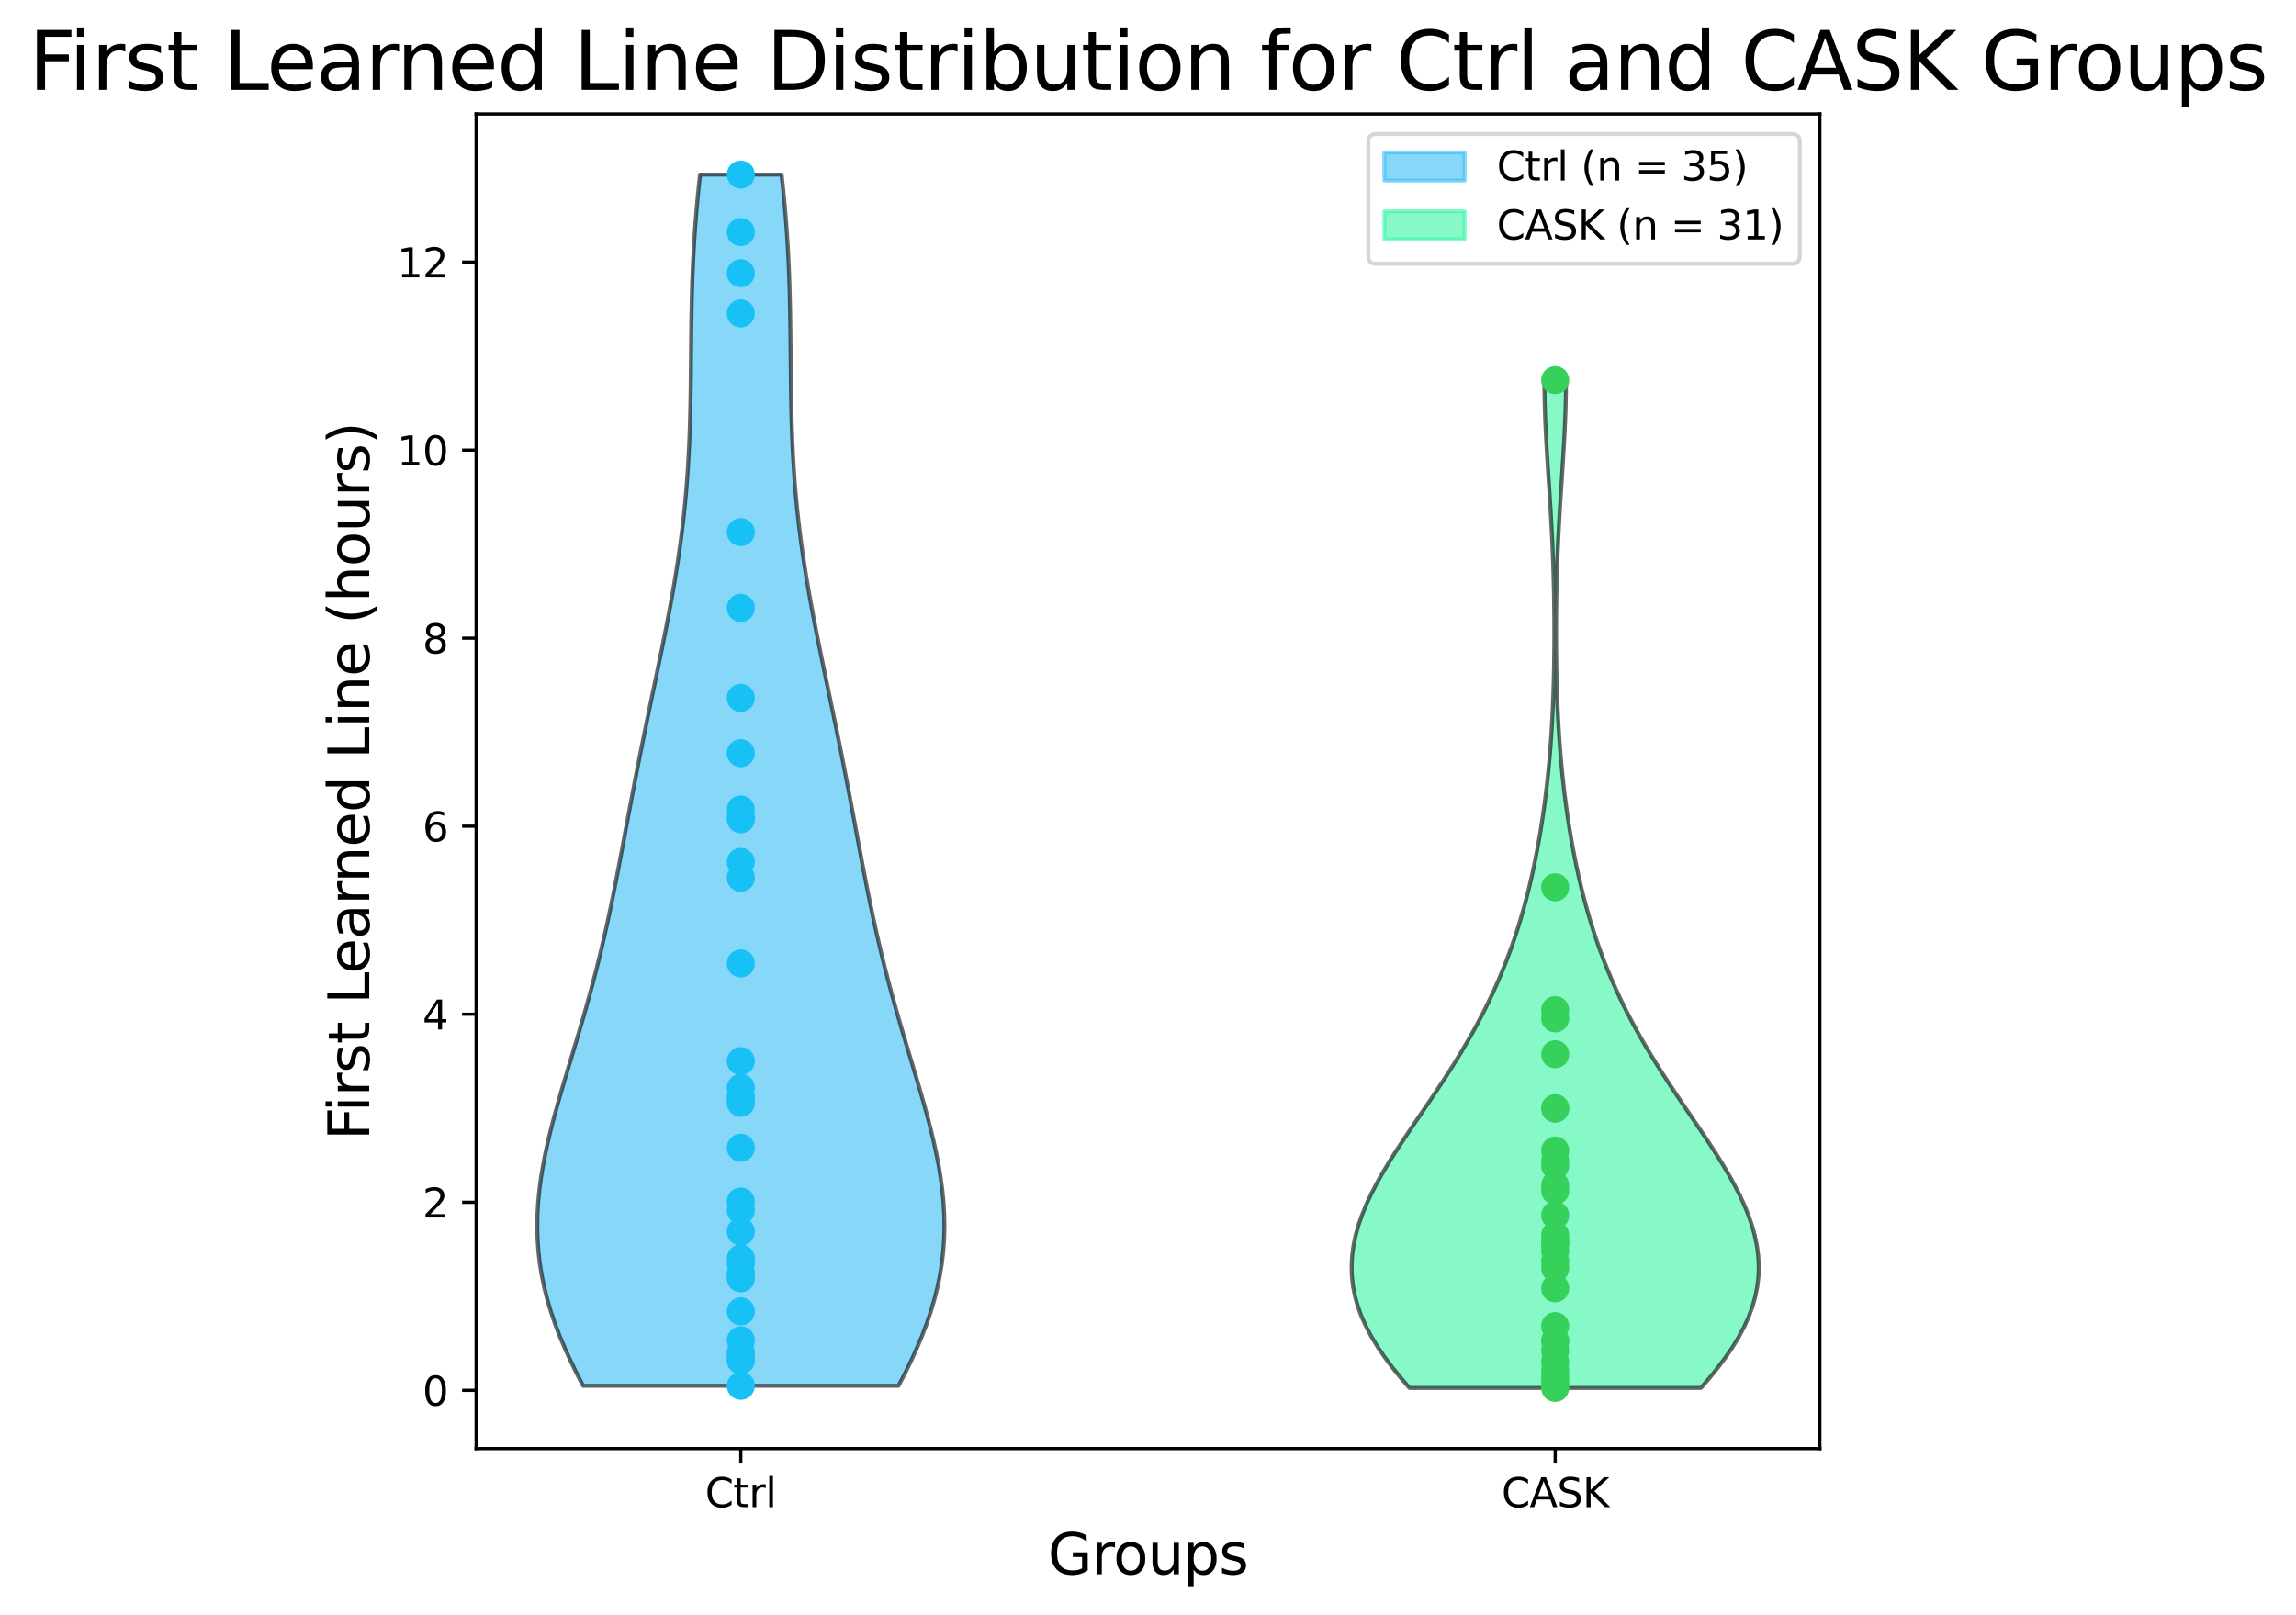 <?xml version="1.0" encoding="utf-8" standalone="no"?>
<!DOCTYPE svg PUBLIC "-//W3C//DTD SVG 1.1//EN"
  "http://www.w3.org/Graphics/SVG/1.1/DTD/svg11.dtd">
<svg xmlns:xlink="http://www.w3.org/1999/xlink" width="572.072pt" height="402.464pt" viewBox="0 0 572.072 402.464" xmlns="http://www.w3.org/2000/svg" version="1.1">
 <defs>
  <style type="text/css">*{stroke-linejoin: round; stroke-linecap: butt}</style>
 </defs>
 <g id="figure_1">
  <g id="patch_1">
   <path d="M 0 402.464 
L 572.072 402.464 
L 572.072 0 
L 0 0 
z
" style="fill: #ffffff"/>
  </g>
  <g id="axes_1">
   <g id="patch_2">
    <path d="M 118.636 361.037 
L 453.436 361.037 
L 453.436 28.397 
L 118.636 28.397 
z
" style="fill: #ffffff"/>
   </g>
   <g id="PolyCollection_1">
    <defs>
     <path id="m3c1b7d1663" d="M 223.873 -57.081 
L 145.29 -57.081 
L 143.707 -60.13 
L 142.211 -63.18 
L 140.813 -66.229 
L 139.525 -69.278 
L 138.355 -72.327 
L 137.311 -75.376 
L 136.399 -78.425 
L 135.624 -81.474 
L 134.989 -84.524 
L 134.496 -87.573 
L 134.144 -90.622 
L 133.931 -93.671 
L 133.854 -96.72 
L 133.908 -99.769 
L 134.086 -102.819 
L 134.381 -105.868 
L 134.785 -108.917 
L 135.287 -111.966 
L 135.878 -115.015 
L 136.547 -118.064 
L 137.284 -121.113 
L 138.077 -124.163 
L 138.915 -127.212 
L 139.787 -130.261 
L 140.685 -133.31 
L 141.597 -136.359 
L 142.515 -139.408 
L 143.43 -142.458 
L 144.337 -145.507 
L 145.229 -148.556 
L 146.1 -151.605 
L 146.946 -154.654 
L 147.766 -157.703 
L 148.557 -160.752 
L 149.318 -163.802 
L 150.049 -166.851 
L 150.751 -169.9 
L 151.426 -172.949 
L 152.076 -175.998 
L 152.705 -179.047 
L 153.314 -182.097 
L 153.909 -185.146 
L 154.492 -188.195 
L 155.066 -191.244 
L 155.637 -194.293 
L 156.206 -197.342 
L 156.777 -200.391 
L 157.352 -203.441 
L 157.933 -206.49 
L 158.522 -209.539 
L 159.119 -212.588 
L 159.726 -215.637 
L 160.341 -218.686 
L 160.964 -221.736 
L 161.594 -224.785 
L 162.228 -227.834 
L 162.865 -230.883 
L 163.502 -233.932 
L 164.136 -236.981 
L 164.763 -240.03 
L 165.381 -243.08 
L 165.986 -246.129 
L 166.574 -249.178 
L 167.143 -252.227 
L 167.688 -255.276 
L 168.207 -258.325 
L 168.697 -261.375 
L 169.156 -264.424 
L 169.582 -267.473 
L 169.974 -270.522 
L 170.329 -273.571 
L 170.648 -276.62 
L 170.931 -279.669 
L 171.179 -282.719 
L 171.391 -285.768 
L 171.571 -288.817 
L 171.719 -291.866 
L 171.839 -294.915 
L 171.934 -297.964 
L 172.008 -301.014 
L 172.063 -304.063 
L 172.105 -307.112 
L 172.137 -310.161 
L 172.164 -313.21 
L 172.19 -316.259 
L 172.221 -319.308 
L 172.259 -322.358 
L 172.31 -325.407 
L 172.376 -328.456 
L 172.462 -331.505 
L 172.571 -334.554 
L 172.704 -337.603 
L 172.865 -340.653 
L 173.053 -343.702 
L 173.271 -346.751 
L 173.517 -349.8 
L 173.793 -352.849 
L 174.096 -355.898 
L 174.426 -358.947 
L 194.736 -358.947 
L 194.736 -358.947 
L 195.066 -355.898 
L 195.37 -352.849 
L 195.645 -349.8 
L 195.892 -346.751 
L 196.11 -343.702 
L 196.298 -340.653 
L 196.458 -337.603 
L 196.592 -334.554 
L 196.7 -331.505 
L 196.786 -328.456 
L 196.853 -325.407 
L 196.904 -322.358 
L 196.942 -319.308 
L 196.973 -316.259 
L 196.999 -313.21 
L 197.026 -310.161 
L 197.058 -307.112 
L 197.1 -304.063 
L 197.155 -301.014 
L 197.228 -297.964 
L 197.323 -294.915 
L 197.444 -291.866 
L 197.592 -288.817 
L 197.772 -285.768 
L 197.984 -282.719 
L 198.231 -279.669 
L 198.514 -276.62 
L 198.834 -273.571 
L 199.189 -270.522 
L 199.58 -267.473 
L 200.006 -264.424 
L 200.466 -261.375 
L 200.956 -258.325 
L 201.475 -255.276 
L 202.02 -252.227 
L 202.589 -249.178 
L 203.177 -246.129 
L 203.782 -243.08 
L 204.399 -240.03 
L 205.027 -236.981 
L 205.661 -233.932 
L 206.298 -230.883 
L 206.935 -227.834 
L 207.569 -224.785 
L 208.199 -221.736 
L 208.822 -218.686 
L 209.437 -215.637 
L 210.044 -212.588 
L 210.641 -209.539 
L 211.23 -206.49 
L 211.811 -203.441 
L 212.386 -200.391 
L 212.957 -197.342 
L 213.526 -194.293 
L 214.096 -191.244 
L 214.671 -188.195 
L 215.254 -185.146 
L 215.849 -182.097 
L 216.458 -179.047 
L 217.087 -175.998 
L 217.737 -172.949 
L 218.412 -169.9 
L 219.114 -166.851 
L 219.845 -163.802 
L 220.606 -160.752 
L 221.397 -157.703 
L 222.216 -154.654 
L 223.063 -151.605 
L 223.934 -148.556 
L 224.826 -145.507 
L 225.732 -142.458 
L 226.648 -139.408 
L 227.566 -136.359 
L 228.478 -133.31 
L 229.375 -130.261 
L 230.248 -127.212 
L 231.086 -124.163 
L 231.879 -121.113 
L 232.615 -118.064 
L 233.285 -115.015 
L 233.876 -111.966 
L 234.378 -108.917 
L 234.782 -105.868 
L 235.077 -102.819 
L 235.255 -99.769 
L 235.309 -96.72 
L 235.232 -93.671 
L 235.019 -90.622 
L 234.667 -87.573 
L 234.173 -84.524 
L 233.539 -81.474 
L 232.764 -78.425 
L 231.852 -75.376 
L 230.808 -72.327 
L 229.638 -69.278 
L 228.349 -66.229 
L 226.952 -63.18 
L 225.456 -60.13 
L 223.873 -57.081 
z
" style="stroke: #000000; stroke-opacity: 0.6"/>
    </defs>
    <g clip-path="url(#pe7fd539484)">
     <use xlink:href="#m3c1b7d1663" x="0" y="402.464" style="fill: #38bcf5; fill-opacity: 0.6; stroke: #000000; stroke-opacity: 0.6"/>
    </g>
   </g>
   <g id="PolyCollection_2">
    <defs>
     <path id="m7cd7a49603" d="M 423.806 -56.547 
L 351.175 -56.547 
L 348.995 -59.085 
L 346.942 -61.622 
L 345.039 -64.159 
L 343.304 -66.696 
L 341.754 -69.233 
L 340.402 -71.77 
L 339.256 -74.307 
L 338.324 -76.844 
L 337.609 -79.381 
L 337.112 -81.918 
L 336.831 -84.456 
L 336.763 -86.993 
L 336.902 -89.53 
L 337.242 -92.067 
L 337.772 -94.604 
L 338.484 -97.141 
L 339.365 -99.678 
L 340.401 -102.215 
L 341.58 -104.752 
L 342.886 -107.289 
L 344.302 -109.826 
L 345.811 -112.364 
L 347.397 -114.901 
L 349.042 -117.438 
L 350.729 -119.975 
L 352.443 -122.512 
L 354.168 -125.049 
L 355.891 -127.586 
L 357.598 -130.123 
L 359.28 -132.66 
L 360.925 -135.197 
L 362.528 -137.734 
L 364.081 -140.272 
L 365.579 -142.809 
L 367.019 -145.346 
L 368.399 -147.883 
L 369.717 -150.42 
L 370.972 -152.957 
L 372.163 -155.494 
L 373.292 -158.031 
L 374.36 -160.568 
L 375.366 -163.105 
L 376.315 -165.643 
L 377.206 -168.18 
L 378.043 -170.717 
L 378.827 -173.254 
L 379.562 -175.791 
L 380.249 -178.328 
L 380.892 -180.865 
L 381.493 -183.402 
L 382.055 -185.939 
L 382.579 -188.476 
L 383.069 -191.013 
L 383.524 -193.551 
L 383.948 -196.088 
L 384.342 -198.625 
L 384.706 -201.162 
L 385.041 -203.699 
L 385.349 -206.236 
L 385.629 -208.773 
L 385.884 -211.31 
L 386.113 -213.847 
L 386.318 -216.384 
L 386.499 -218.921 
L 386.658 -221.459 
L 386.795 -223.996 
L 386.913 -226.533 
L 387.012 -229.07 
L 387.093 -231.607 
L 387.159 -234.144 
L 387.209 -236.681 
L 387.244 -239.218 
L 387.267 -241.755 
L 387.276 -244.292 
L 387.272 -246.83 
L 387.256 -249.367 
L 387.227 -251.904 
L 387.186 -254.441 
L 387.131 -256.978 
L 387.063 -259.515 
L 386.982 -262.052 
L 386.886 -264.589 
L 386.777 -267.126 
L 386.656 -269.663 
L 386.521 -272.2 
L 386.376 -274.738 
L 386.222 -277.275 
L 386.061 -279.812 
L 385.895 -282.349 
L 385.729 -284.886 
L 385.566 -287.423 
L 385.41 -289.96 
L 385.263 -292.497 
L 385.132 -295.034 
L 385.018 -297.571 
L 384.926 -300.108 
L 384.859 -302.646 
L 384.817 -305.183 
L 384.803 -307.72 
L 390.178 -307.72 
L 390.178 -307.72 
L 390.164 -305.183 
L 390.122 -302.646 
L 390.055 -300.108 
L 389.963 -297.571 
L 389.849 -295.034 
L 389.718 -292.497 
L 389.571 -289.96 
L 389.415 -287.423 
L 389.252 -284.886 
L 389.086 -282.349 
L 388.92 -279.812 
L 388.759 -277.275 
L 388.605 -274.738 
L 388.46 -272.2 
L 388.325 -269.663 
L 388.203 -267.126 
L 388.095 -264.589 
L 387.999 -262.052 
L 387.918 -259.515 
L 387.85 -256.978 
L 387.795 -254.441 
L 387.754 -251.904 
L 387.725 -249.367 
L 387.709 -246.83 
L 387.705 -244.292 
L 387.714 -241.755 
L 387.737 -239.218 
L 387.772 -236.681 
L 387.822 -234.144 
L 387.887 -231.607 
L 387.969 -229.07 
L 388.068 -226.533 
L 388.186 -223.996 
L 388.323 -221.459 
L 388.482 -218.921 
L 388.663 -216.384 
L 388.868 -213.847 
L 389.097 -211.31 
L 389.352 -208.773 
L 389.632 -206.236 
L 389.94 -203.699 
L 390.275 -201.162 
L 390.639 -198.625 
L 391.033 -196.088 
L 391.457 -193.551 
L 391.912 -191.013 
L 392.402 -188.476 
L 392.926 -185.939 
L 393.488 -183.402 
L 394.089 -180.865 
L 394.732 -178.328 
L 395.419 -175.791 
L 396.154 -173.254 
L 396.938 -170.717 
L 397.775 -168.18 
L 398.666 -165.643 
L 399.614 -163.105 
L 400.621 -160.568 
L 401.689 -158.031 
L 402.818 -155.494 
L 404.009 -152.957 
L 405.264 -150.42 
L 406.582 -147.883 
L 407.962 -145.346 
L 409.402 -142.809 
L 410.9 -140.272 
L 412.453 -137.734 
L 414.056 -135.197 
L 415.701 -132.66 
L 417.383 -130.123 
L 419.09 -127.586 
L 420.813 -125.049 
L 422.538 -122.512 
L 424.252 -119.975 
L 425.939 -117.438 
L 427.584 -114.901 
L 429.17 -112.364 
L 430.679 -109.826 
L 432.095 -107.289 
L 433.401 -104.752 
L 434.579 -102.215 
L 435.616 -99.678 
L 436.497 -97.141 
L 437.209 -94.604 
L 437.739 -92.067 
L 438.079 -89.53 
L 438.218 -86.993 
L 438.15 -84.456 
L 437.869 -81.918 
L 437.372 -79.381 
L 436.657 -76.844 
L 435.725 -74.307 
L 434.579 -71.77 
L 433.227 -69.233 
L 431.677 -66.696 
L 429.942 -64.159 
L 428.039 -61.622 
L 425.986 -59.085 
L 423.806 -56.547 
z
" style="stroke: #000000; stroke-opacity: 0.6"/>
    </defs>
    <g clip-path="url(#pe7fd539484)">
     <use xlink:href="#m7cd7a49603" x="0" y="402.464" style="fill: #38f5a6; fill-opacity: 0.6; stroke: #000000; stroke-opacity: 0.6"/>
    </g>
   </g>
   <g id="PathCollection_1">
    <defs>
     <path id="mb9271059f8" d="M 0 3 
C 0.796 3 1.559 2.684 2.121 2.121 
C 2.684 1.559 3 0.796 3 0 
C 3 -0.796 2.684 -1.559 2.121 -2.121 
C 1.559 -2.684 0.796 -3 0 -3 
C -0.796 -3 -1.559 -2.684 -2.121 -2.121 
C -2.684 -1.559 -3 -0.796 -3 0 
C -3 0.796 -2.684 1.559 -2.121 2.121 
C -1.559 2.684 -0.796 3 0 3 
z
" style="stroke: #18c1f5"/>
    </defs>
    <g clip-path="url(#pe7fd539484)">
     <use xlink:href="#mb9271059f8" x="184.581" y="78.114" style="fill: #18c1f5; stroke: #18c1f5"/>
     <use xlink:href="#mb9271059f8" x="184.581" y="151.512" style="fill: #18c1f5; stroke: #18c1f5"/>
     <use xlink:href="#mb9271059f8" x="184.581" y="334.044" style="fill: #18c1f5; stroke: #18c1f5"/>
     <use xlink:href="#mb9271059f8" x="184.581" y="337.045" style="fill: #18c1f5; stroke: #18c1f5"/>
     <use xlink:href="#mb9271059f8" x="184.581" y="201.744" style="fill: #18c1f5; stroke: #18c1f5"/>
     <use xlink:href="#mb9271059f8" x="184.581" y="43.517" style="fill: #18c1f5; stroke: #18c1f5"/>
     <use xlink:href="#mb9271059f8" x="184.581" y="57.837" style="fill: #18c1f5; stroke: #18c1f5"/>
     <use xlink:href="#mb9271059f8" x="184.581" y="218.772" style="fill: #18c1f5; stroke: #18c1f5"/>
     <use xlink:href="#mb9271059f8" x="184.581" y="214.821" style="fill: #18c1f5; stroke: #18c1f5"/>
     <use xlink:href="#mb9271059f8" x="184.581" y="286.071" style="fill: #18c1f5; stroke: #18c1f5"/>
     <use xlink:href="#mb9271059f8" x="184.581" y="274.881" style="fill: #18c1f5; stroke: #18c1f5"/>
     <use xlink:href="#mb9271059f8" x="184.581" y="326.838" style="fill: #18c1f5; stroke: #18c1f5"/>
     <use xlink:href="#mb9271059f8" x="184.581" y="273.352" style="fill: #18c1f5; stroke: #18c1f5"/>
     <use xlink:href="#mb9271059f8" x="184.581" y="315.011" style="fill: #18c1f5; stroke: #18c1f5"/>
     <use xlink:href="#mb9271059f8" x="184.581" y="240.116" style="fill: #18c1f5; stroke: #18c1f5"/>
     <use xlink:href="#mb9271059f8" x="184.581" y="68.096" style="fill: #18c1f5; stroke: #18c1f5"/>
     <use xlink:href="#mb9271059f8" x="184.581" y="273.612" style="fill: #18c1f5; stroke: #18c1f5"/>
     <use xlink:href="#mb9271059f8" x="184.581" y="203.807" style="fill: #18c1f5; stroke: #18c1f5"/>
     <use xlink:href="#mb9271059f8" x="184.581" y="345.383" style="fill: #18c1f5; stroke: #18c1f5"/>
     <use xlink:href="#mb9271059f8" x="184.581" y="313.651" style="fill: #18c1f5; stroke: #18c1f5"/>
     <use xlink:href="#mb9271059f8" x="184.581" y="264.46" style="fill: #18c1f5; stroke: #18c1f5"/>
     <use xlink:href="#mb9271059f8" x="184.581" y="317.458" style="fill: #18c1f5; stroke: #18c1f5"/>
     <use xlink:href="#mb9271059f8" x="184.581" y="338.08" style="fill: #18c1f5; stroke: #18c1f5"/>
     <use xlink:href="#mb9271059f8" x="184.581" y="299.454" style="fill: #18c1f5; stroke: #18c1f5"/>
     <use xlink:href="#mb9271059f8" x="184.581" y="271.139" style="fill: #18c1f5; stroke: #18c1f5"/>
     <use xlink:href="#mb9271059f8" x="184.581" y="173.936" style="fill: #18c1f5; stroke: #18c1f5"/>
     <use xlink:href="#mb9271059f8" x="184.581" y="338.952" style="fill: #18c1f5; stroke: #18c1f5"/>
     <use xlink:href="#mb9271059f8" x="184.581" y="317.751" style="fill: #18c1f5; stroke: #18c1f5"/>
     <use xlink:href="#mb9271059f8" x="184.581" y="306.959" style="fill: #18c1f5; stroke: #18c1f5"/>
     <use xlink:href="#mb9271059f8" x="184.581" y="339.024" style="fill: #18c1f5; stroke: #18c1f5"/>
     <use xlink:href="#mb9271059f8" x="184.581" y="187.716" style="fill: #18c1f5; stroke: #18c1f5"/>
     <use xlink:href="#mb9271059f8" x="184.581" y="318.611" style="fill: #18c1f5; stroke: #18c1f5"/>
     <use xlink:href="#mb9271059f8" x="184.581" y="301.661" style="fill: #18c1f5; stroke: #18c1f5"/>
     <use xlink:href="#mb9271059f8" x="184.581" y="132.622" style="fill: #18c1f5; stroke: #18c1f5"/>
     <use xlink:href="#mb9271059f8" x="184.581" y="204.185" style="fill: #18c1f5; stroke: #18c1f5"/>
    </g>
   </g>
   <g id="PathCollection_2">
    <defs>
     <path id="m5c598f062c" d="M 0 3 
C 0.796 3 1.559 2.684 2.121 2.121 
C 2.684 1.559 3 0.796 3 0 
C 3 -0.796 2.684 -1.559 2.121 -2.121 
C 1.559 -2.684 0.796 -3 0 -3 
C -0.796 -3 -1.559 -2.684 -2.121 -2.121 
C -2.684 -1.559 -3 -0.796 -3 0 
C -3 0.796 -2.684 1.559 -2.121 2.121 
C -1.559 2.684 -0.796 3 0 3 
z
" style="stroke: #36d15a"/>
    </defs>
    <g clip-path="url(#pe7fd539484)">
     <use xlink:href="#m5c598f062c" x="387.49" y="336.674" style="fill: #36d15a; stroke: #36d15a"/>
     <use xlink:href="#m5c598f062c" x="387.49" y="286.767" style="fill: #36d15a; stroke: #36d15a"/>
     <use xlink:href="#m5c598f062c" x="387.49" y="289.345" style="fill: #36d15a; stroke: #36d15a"/>
     <use xlink:href="#m5c598f062c" x="387.49" y="316.098" style="fill: #36d15a; stroke: #36d15a"/>
     <use xlink:href="#m5c598f062c" x="387.49" y="309.797" style="fill: #36d15a; stroke: #36d15a"/>
     <use xlink:href="#m5c598f062c" x="387.49" y="296.785" style="fill: #36d15a; stroke: #36d15a"/>
     <use xlink:href="#m5c598f062c" x="387.49" y="341.777" style="fill: #36d15a; stroke: #36d15a"/>
     <use xlink:href="#m5c598f062c" x="387.49" y="310.11" style="fill: #36d15a; stroke: #36d15a"/>
     <use xlink:href="#m5c598f062c" x="387.49" y="314.341" style="fill: #36d15a; stroke: #36d15a"/>
     <use xlink:href="#m5c598f062c" x="387.49" y="295.425" style="fill: #36d15a; stroke: #36d15a"/>
     <use xlink:href="#m5c598f062c" x="387.49" y="253.811" style="fill: #36d15a; stroke: #36d15a"/>
     <use xlink:href="#m5c598f062c" x="387.49" y="309.094" style="fill: #36d15a; stroke: #36d15a"/>
     <use xlink:href="#m5c598f062c" x="387.49" y="334.298" style="fill: #36d15a; stroke: #36d15a"/>
     <use xlink:href="#m5c598f062c" x="387.49" y="339.512" style="fill: #36d15a; stroke: #36d15a"/>
     <use xlink:href="#m5c598f062c" x="387.49" y="94.745" style="fill: #36d15a; stroke: #36d15a"/>
     <use xlink:href="#m5c598f062c" x="387.49" y="276.196" style="fill: #36d15a; stroke: #36d15a"/>
     <use xlink:href="#m5c598f062c" x="387.49" y="307.883" style="fill: #36d15a; stroke: #36d15a"/>
     <use xlink:href="#m5c598f062c" x="387.49" y="343.17" style="fill: #36d15a; stroke: #36d15a"/>
     <use xlink:href="#m5c598f062c" x="387.49" y="302.878" style="fill: #36d15a; stroke: #36d15a"/>
     <use xlink:href="#m5c598f062c" x="387.49" y="334.207" style="fill: #36d15a; stroke: #36d15a"/>
     <use xlink:href="#m5c598f062c" x="387.49" y="345.272" style="fill: #36d15a; stroke: #36d15a"/>
     <use xlink:href="#m5c598f062c" x="387.49" y="330.503" style="fill: #36d15a; stroke: #36d15a"/>
     <use xlink:href="#m5c598f062c" x="387.49" y="221.148" style="fill: #36d15a; stroke: #36d15a"/>
     <use xlink:href="#m5c598f062c" x="387.49" y="311.756" style="fill: #36d15a; stroke: #36d15a"/>
     <use xlink:href="#m5c598f062c" x="387.49" y="321.084" style="fill: #36d15a; stroke: #36d15a"/>
     <use xlink:href="#m5c598f062c" x="387.49" y="345.917" style="fill: #36d15a; stroke: #36d15a"/>
     <use xlink:href="#m5c598f062c" x="387.49" y="290.549" style="fill: #36d15a; stroke: #36d15a"/>
     <use xlink:href="#m5c598f062c" x="387.49" y="262.748" style="fill: #36d15a; stroke: #36d15a"/>
     <use xlink:href="#m5c598f062c" x="387.49" y="251.754" style="fill: #36d15a; stroke: #36d15a"/>
     <use xlink:href="#m5c598f062c" x="387.49" y="344.244" style="fill: #36d15a; stroke: #36d15a"/>
     <use xlink:href="#m5c598f062c" x="387.49" y="276.32" style="fill: #36d15a; stroke: #36d15a"/>
    </g>
   </g>
   <g id="matplotlib.axis_1">
    <g id="xtick_1">
     <g id="line2d_1">
      <defs>
       <path id="m6433eee617" d="M 0 0 
L 0 3.5 
" style="stroke: #000000; stroke-width: 0.8"/>
      </defs>
      <g>
       <use xlink:href="#m6433eee617" x="184.581" y="361.037" style="stroke: #000000; stroke-width: 0.8"/>
      </g>
     </g>
     <g id="text_1">
      <!-- Ctrl -->
      <g transform="translate(175.685 375.635) scale(0.1 -0.1)">
       <defs>
        <path id="DejaVuSans-43" d="M 4122 4306 
L 4122 3641 
Q 3803 3938 3442 4084 
Q 3081 4231 2675 4231 
Q 1875 4231 1450 3742 
Q 1025 3253 1025 2328 
Q 1025 1406 1450 917 
Q 1875 428 2675 428 
Q 3081 428 3442 575 
Q 3803 722 4122 1019 
L 4122 359 
Q 3791 134 3420 21 
Q 3050 -91 2638 -91 
Q 1578 -91 968 557 
Q 359 1206 359 2328 
Q 359 3453 968 4101 
Q 1578 4750 2638 4750 
Q 3056 4750 3426 4639 
Q 3797 4528 4122 4306 
z
" transform="scale(0.016)"/>
        <path id="DejaVuSans-74" d="M 1172 4494 
L 1172 3500 
L 2356 3500 
L 2356 3053 
L 1172 3053 
L 1172 1153 
Q 1172 725 1289 603 
Q 1406 481 1766 481 
L 2356 481 
L 2356 0 
L 1766 0 
Q 1100 0 847 248 
Q 594 497 594 1153 
L 594 3053 
L 172 3053 
L 172 3500 
L 594 3500 
L 594 4494 
L 1172 4494 
z
" transform="scale(0.016)"/>
        <path id="DejaVuSans-72" d="M 2631 2963 
Q 2534 3019 2420 3045 
Q 2306 3072 2169 3072 
Q 1681 3072 1420 2755 
Q 1159 2438 1159 1844 
L 1159 0 
L 581 0 
L 581 3500 
L 1159 3500 
L 1159 2956 
Q 1341 3275 1631 3429 
Q 1922 3584 2338 3584 
Q 2397 3584 2469 3576 
Q 2541 3569 2628 3553 
L 2631 2963 
z
" transform="scale(0.016)"/>
        <path id="DejaVuSans-6c" d="M 603 4863 
L 1178 4863 
L 1178 0 
L 603 0 
L 603 4863 
z
" transform="scale(0.016)"/>
       </defs>
       <use xlink:href="#DejaVuSans-43"/>
       <use xlink:href="#DejaVuSans-74" x="69.824"/>
       <use xlink:href="#DejaVuSans-72" x="109.033"/>
       <use xlink:href="#DejaVuSans-6c" x="150.146"/>
      </g>
     </g>
    </g>
    <g id="xtick_2">
     <g id="line2d_2">
      <g>
       <use xlink:href="#m6433eee617" x="387.49" y="361.037" style="stroke: #000000; stroke-width: 0.8"/>
      </g>
     </g>
     <g id="text_2">
      <!-- CASK -->
      <g transform="translate(374.126 375.635) scale(0.1 -0.1)">
       <defs>
        <path id="DejaVuSans-41" d="M 2188 4044 
L 1331 1722 
L 3047 1722 
L 2188 4044 
z
M 1831 4666 
L 2547 4666 
L 4325 0 
L 3669 0 
L 3244 1197 
L 1141 1197 
L 716 0 
L 50 0 
L 1831 4666 
z
" transform="scale(0.016)"/>
        <path id="DejaVuSans-53" d="M 3425 4513 
L 3425 3897 
Q 3066 4069 2747 4153 
Q 2428 4238 2131 4238 
Q 1616 4238 1336 4038 
Q 1056 3838 1056 3469 
Q 1056 3159 1242 3001 
Q 1428 2844 1947 2747 
L 2328 2669 
Q 3034 2534 3370 2195 
Q 3706 1856 3706 1288 
Q 3706 609 3251 259 
Q 2797 -91 1919 -91 
Q 1588 -91 1214 -16 
Q 841 59 441 206 
L 441 856 
Q 825 641 1194 531 
Q 1563 422 1919 422 
Q 2459 422 2753 634 
Q 3047 847 3047 1241 
Q 3047 1584 2836 1778 
Q 2625 1972 2144 2069 
L 1759 2144 
Q 1053 2284 737 2584 
Q 422 2884 422 3419 
Q 422 4038 858 4394 
Q 1294 4750 2059 4750 
Q 2388 4750 2728 4690 
Q 3069 4631 3425 4513 
z
" transform="scale(0.016)"/>
        <path id="DejaVuSans-4b" d="M 628 4666 
L 1259 4666 
L 1259 2694 
L 3353 4666 
L 4166 4666 
L 1850 2491 
L 4331 0 
L 3500 0 
L 1259 2247 
L 1259 0 
L 628 0 
L 628 4666 
z
" transform="scale(0.016)"/>
       </defs>
       <use xlink:href="#DejaVuSans-43"/>
       <use xlink:href="#DejaVuSans-41" x="69.824"/>
       <use xlink:href="#DejaVuSans-53" x="138.232"/>
       <use xlink:href="#DejaVuSans-4b" x="201.709"/>
      </g>
     </g>
    </g>
    <g id="text_3">
     <!-- Groups -->
     <g transform="translate(261.082 392.353) scale(0.14 -0.14)">
      <defs>
       <path id="DejaVuSans-47" d="M 3809 666 
L 3809 1919 
L 2778 1919 
L 2778 2438 
L 4434 2438 
L 4434 434 
Q 4069 175 3628 42 
Q 3188 -91 2688 -91 
Q 1594 -91 976 548 
Q 359 1188 359 2328 
Q 359 3472 976 4111 
Q 1594 4750 2688 4750 
Q 3144 4750 3555 4637 
Q 3966 4525 4313 4306 
L 4313 3634 
Q 3963 3931 3569 4081 
Q 3175 4231 2741 4231 
Q 1884 4231 1454 3753 
Q 1025 3275 1025 2328 
Q 1025 1384 1454 906 
Q 1884 428 2741 428 
Q 3075 428 3337 486 
Q 3600 544 3809 666 
z
" transform="scale(0.016)"/>
       <path id="DejaVuSans-6f" d="M 1959 3097 
Q 1497 3097 1228 2736 
Q 959 2375 959 1747 
Q 959 1119 1226 758 
Q 1494 397 1959 397 
Q 2419 397 2687 759 
Q 2956 1122 2956 1747 
Q 2956 2369 2687 2733 
Q 2419 3097 1959 3097 
z
M 1959 3584 
Q 2709 3584 3137 3096 
Q 3566 2609 3566 1747 
Q 3566 888 3137 398 
Q 2709 -91 1959 -91 
Q 1206 -91 779 398 
Q 353 888 353 1747 
Q 353 2609 779 3096 
Q 1206 3584 1959 3584 
z
" transform="scale(0.016)"/>
       <path id="DejaVuSans-75" d="M 544 1381 
L 544 3500 
L 1119 3500 
L 1119 1403 
Q 1119 906 1312 657 
Q 1506 409 1894 409 
Q 2359 409 2629 706 
Q 2900 1003 2900 1516 
L 2900 3500 
L 3475 3500 
L 3475 0 
L 2900 0 
L 2900 538 
Q 2691 219 2414 64 
Q 2138 -91 1772 -91 
Q 1169 -91 856 284 
Q 544 659 544 1381 
z
M 1991 3584 
L 1991 3584 
z
" transform="scale(0.016)"/>
       <path id="DejaVuSans-70" d="M 1159 525 
L 1159 -1331 
L 581 -1331 
L 581 3500 
L 1159 3500 
L 1159 2969 
Q 1341 3281 1617 3432 
Q 1894 3584 2278 3584 
Q 2916 3584 3314 3078 
Q 3713 2572 3713 1747 
Q 3713 922 3314 415 
Q 2916 -91 2278 -91 
Q 1894 -91 1617 61 
Q 1341 213 1159 525 
z
M 3116 1747 
Q 3116 2381 2855 2742 
Q 2594 3103 2138 3103 
Q 1681 3103 1420 2742 
Q 1159 2381 1159 1747 
Q 1159 1113 1420 752 
Q 1681 391 2138 391 
Q 2594 391 2855 752 
Q 3116 1113 3116 1747 
z
" transform="scale(0.016)"/>
       <path id="DejaVuSans-73" d="M 2834 3397 
L 2834 2853 
Q 2591 2978 2328 3040 
Q 2066 3103 1784 3103 
Q 1356 3103 1142 2972 
Q 928 2841 928 2578 
Q 928 2378 1081 2264 
Q 1234 2150 1697 2047 
L 1894 2003 
Q 2506 1872 2764 1633 
Q 3022 1394 3022 966 
Q 3022 478 2636 193 
Q 2250 -91 1575 -91 
Q 1294 -91 989 -36 
Q 684 19 347 128 
L 347 722 
Q 666 556 975 473 
Q 1284 391 1588 391 
Q 1994 391 2212 530 
Q 2431 669 2431 922 
Q 2431 1156 2273 1281 
Q 2116 1406 1581 1522 
L 1381 1569 
Q 847 1681 609 1914 
Q 372 2147 372 2553 
Q 372 3047 722 3315 
Q 1072 3584 1716 3584 
Q 2034 3584 2315 3537 
Q 2597 3491 2834 3397 
z
" transform="scale(0.016)"/>
      </defs>
      <use xlink:href="#DejaVuSans-47"/>
      <use xlink:href="#DejaVuSans-72" x="77.49"/>
      <use xlink:href="#DejaVuSans-6f" x="116.354"/>
      <use xlink:href="#DejaVuSans-75" x="177.535"/>
      <use xlink:href="#DejaVuSans-70" x="240.914"/>
      <use xlink:href="#DejaVuSans-73" x="304.391"/>
     </g>
    </g>
   </g>
   <g id="matplotlib.axis_2">
    <g id="ytick_1">
     <g id="line2d_3">
      <defs>
       <path id="m4c8e38d236" d="M 0 0 
L -3.5 0 
" style="stroke: #000000; stroke-width: 0.8"/>
      </defs>
      <g>
       <use xlink:href="#m4c8e38d236" x="118.636" y="346.516" style="stroke: #000000; stroke-width: 0.8"/>
      </g>
     </g>
     <g id="text_4">
      <!-- 0 -->
      <g transform="translate(105.273 350.315) scale(0.1 -0.1)">
       <defs>
        <path id="DejaVuSans-30" d="M 2034 4250 
Q 1547 4250 1301 3770 
Q 1056 3291 1056 2328 
Q 1056 1369 1301 889 
Q 1547 409 2034 409 
Q 2525 409 2770 889 
Q 3016 1369 3016 2328 
Q 3016 3291 2770 3770 
Q 2525 4250 2034 4250 
z
M 2034 4750 
Q 2819 4750 3233 4129 
Q 3647 3509 3647 2328 
Q 3647 1150 3233 529 
Q 2819 -91 2034 -91 
Q 1250 -91 836 529 
Q 422 1150 422 2328 
Q 422 3509 836 4129 
Q 1250 4750 2034 4750 
z
" transform="scale(0.016)"/>
       </defs>
       <use xlink:href="#DejaVuSans-30"/>
      </g>
     </g>
    </g>
    <g id="ytick_2">
     <g id="line2d_4">
      <g>
       <use xlink:href="#m4c8e38d236" x="118.636" y="299.649" style="stroke: #000000; stroke-width: 0.8"/>
      </g>
     </g>
     <g id="text_5">
      <!-- 2 -->
      <g transform="translate(105.273 303.448) scale(0.1 -0.1)">
       <defs>
        <path id="DejaVuSans-32" d="M 1228 531 
L 3431 531 
L 3431 0 
L 469 0 
L 469 531 
Q 828 903 1448 1529 
Q 2069 2156 2228 2338 
Q 2531 2678 2651 2914 
Q 2772 3150 2772 3378 
Q 2772 3750 2511 3984 
Q 2250 4219 1831 4219 
Q 1534 4219 1204 4116 
Q 875 4013 500 3803 
L 500 4441 
Q 881 4594 1212 4672 
Q 1544 4750 1819 4750 
Q 2544 4750 2975 4387 
Q 3406 4025 3406 3419 
Q 3406 3131 3298 2873 
Q 3191 2616 2906 2266 
Q 2828 2175 2409 1742 
Q 1991 1309 1228 531 
z
" transform="scale(0.016)"/>
       </defs>
       <use xlink:href="#DejaVuSans-32"/>
      </g>
     </g>
    </g>
    <g id="ytick_3">
     <g id="line2d_5">
      <g>
       <use xlink:href="#m4c8e38d236" x="118.636" y="252.783" style="stroke: #000000; stroke-width: 0.8"/>
      </g>
     </g>
     <g id="text_6">
      <!-- 4 -->
      <g transform="translate(105.273 256.582) scale(0.1 -0.1)">
       <defs>
        <path id="DejaVuSans-34" d="M 2419 4116 
L 825 1625 
L 2419 1625 
L 2419 4116 
z
M 2253 4666 
L 3047 4666 
L 3047 1625 
L 3713 1625 
L 3713 1100 
L 3047 1100 
L 3047 0 
L 2419 0 
L 2419 1100 
L 313 1100 
L 313 1709 
L 2253 4666 
z
" transform="scale(0.016)"/>
       </defs>
       <use xlink:href="#DejaVuSans-34"/>
      </g>
     </g>
    </g>
    <g id="ytick_4">
     <g id="line2d_6">
      <g>
       <use xlink:href="#m4c8e38d236" x="118.636" y="205.916" style="stroke: #000000; stroke-width: 0.8"/>
      </g>
     </g>
     <g id="text_7">
      <!-- 6 -->
      <g transform="translate(105.273 209.715) scale(0.1 -0.1)">
       <defs>
        <path id="DejaVuSans-36" d="M 2113 2584 
Q 1688 2584 1439 2293 
Q 1191 2003 1191 1497 
Q 1191 994 1439 701 
Q 1688 409 2113 409 
Q 2538 409 2786 701 
Q 3034 994 3034 1497 
Q 3034 2003 2786 2293 
Q 2538 2584 2113 2584 
z
M 3366 4563 
L 3366 3988 
Q 3128 4100 2886 4159 
Q 2644 4219 2406 4219 
Q 1781 4219 1451 3797 
Q 1122 3375 1075 2522 
Q 1259 2794 1537 2939 
Q 1816 3084 2150 3084 
Q 2853 3084 3261 2657 
Q 3669 2231 3669 1497 
Q 3669 778 3244 343 
Q 2819 -91 2113 -91 
Q 1303 -91 875 529 
Q 447 1150 447 2328 
Q 447 3434 972 4092 
Q 1497 4750 2381 4750 
Q 2619 4750 2861 4703 
Q 3103 4656 3366 4563 
z
" transform="scale(0.016)"/>
       </defs>
       <use xlink:href="#DejaVuSans-36"/>
      </g>
     </g>
    </g>
    <g id="ytick_5">
     <g id="line2d_7">
      <g>
       <use xlink:href="#m4c8e38d236" x="118.636" y="159.049" style="stroke: #000000; stroke-width: 0.8"/>
      </g>
     </g>
     <g id="text_8">
      <!-- 8 -->
      <g transform="translate(105.273 162.849) scale(0.1 -0.1)">
       <defs>
        <path id="DejaVuSans-38" d="M 2034 2216 
Q 1584 2216 1326 1975 
Q 1069 1734 1069 1313 
Q 1069 891 1326 650 
Q 1584 409 2034 409 
Q 2484 409 2743 651 
Q 3003 894 3003 1313 
Q 3003 1734 2745 1975 
Q 2488 2216 2034 2216 
z
M 1403 2484 
Q 997 2584 770 2862 
Q 544 3141 544 3541 
Q 544 4100 942 4425 
Q 1341 4750 2034 4750 
Q 2731 4750 3128 4425 
Q 3525 4100 3525 3541 
Q 3525 3141 3298 2862 
Q 3072 2584 2669 2484 
Q 3125 2378 3379 2068 
Q 3634 1759 3634 1313 
Q 3634 634 3220 271 
Q 2806 -91 2034 -91 
Q 1263 -91 848 271 
Q 434 634 434 1313 
Q 434 1759 690 2068 
Q 947 2378 1403 2484 
z
M 1172 3481 
Q 1172 3119 1398 2916 
Q 1625 2713 2034 2713 
Q 2441 2713 2670 2916 
Q 2900 3119 2900 3481 
Q 2900 3844 2670 4047 
Q 2441 4250 2034 4250 
Q 1625 4250 1398 4047 
Q 1172 3844 1172 3481 
z
" transform="scale(0.016)"/>
       </defs>
       <use xlink:href="#DejaVuSans-38"/>
      </g>
     </g>
    </g>
    <g id="ytick_6">
     <g id="line2d_8">
      <g>
       <use xlink:href="#m4c8e38d236" x="118.636" y="112.183" style="stroke: #000000; stroke-width: 0.8"/>
      </g>
     </g>
     <g id="text_9">
      <!-- 10 -->
      <g transform="translate(98.911 115.982) scale(0.1 -0.1)">
       <defs>
        <path id="DejaVuSans-31" d="M 794 531 
L 1825 531 
L 1825 4091 
L 703 3866 
L 703 4441 
L 1819 4666 
L 2450 4666 
L 2450 531 
L 3481 531 
L 3481 0 
L 794 0 
L 794 531 
z
" transform="scale(0.016)"/>
       </defs>
       <use xlink:href="#DejaVuSans-31"/>
       <use xlink:href="#DejaVuSans-30" x="63.623"/>
      </g>
     </g>
    </g>
    <g id="ytick_7">
     <g id="line2d_9">
      <g>
       <use xlink:href="#m4c8e38d236" x="118.636" y="65.316" style="stroke: #000000; stroke-width: 0.8"/>
      </g>
     </g>
     <g id="text_10">
      <!-- 12 -->
      <g transform="translate(98.911 69.116) scale(0.1 -0.1)">
       <use xlink:href="#DejaVuSans-31"/>
       <use xlink:href="#DejaVuSans-32" x="63.623"/>
      </g>
     </g>
    </g>
    <g id="text_11">
     <!-- First Learned Line (hours) -->
     <g transform="translate(91.999 284.17) rotate(-90) scale(0.14 -0.14)">
      <defs>
       <path id="DejaVuSans-46" d="M 628 4666 
L 3309 4666 
L 3309 4134 
L 1259 4134 
L 1259 2759 
L 3109 2759 
L 3109 2228 
L 1259 2228 
L 1259 0 
L 628 0 
L 628 4666 
z
" transform="scale(0.016)"/>
       <path id="DejaVuSans-69" d="M 603 3500 
L 1178 3500 
L 1178 0 
L 603 0 
L 603 3500 
z
M 603 4863 
L 1178 4863 
L 1178 4134 
L 603 4134 
L 603 4863 
z
" transform="scale(0.016)"/>
       <path id="DejaVuSans-20" transform="scale(0.016)"/>
       <path id="DejaVuSans-4c" d="M 628 4666 
L 1259 4666 
L 1259 531 
L 3531 531 
L 3531 0 
L 628 0 
L 628 4666 
z
" transform="scale(0.016)"/>
       <path id="DejaVuSans-65" d="M 3597 1894 
L 3597 1613 
L 953 1613 
Q 991 1019 1311 708 
Q 1631 397 2203 397 
Q 2534 397 2845 478 
Q 3156 559 3463 722 
L 3463 178 
Q 3153 47 2828 -22 
Q 2503 -91 2169 -91 
Q 1331 -91 842 396 
Q 353 884 353 1716 
Q 353 2575 817 3079 
Q 1281 3584 2069 3584 
Q 2775 3584 3186 3129 
Q 3597 2675 3597 1894 
z
M 3022 2063 
Q 3016 2534 2758 2815 
Q 2500 3097 2075 3097 
Q 1594 3097 1305 2825 
Q 1016 2553 972 2059 
L 3022 2063 
z
" transform="scale(0.016)"/>
       <path id="DejaVuSans-61" d="M 2194 1759 
Q 1497 1759 1228 1600 
Q 959 1441 959 1056 
Q 959 750 1161 570 
Q 1363 391 1709 391 
Q 2188 391 2477 730 
Q 2766 1069 2766 1631 
L 2766 1759 
L 2194 1759 
z
M 3341 1997 
L 3341 0 
L 2766 0 
L 2766 531 
Q 2569 213 2275 61 
Q 1981 -91 1556 -91 
Q 1019 -91 701 211 
Q 384 513 384 1019 
Q 384 1609 779 1909 
Q 1175 2209 1959 2209 
L 2766 2209 
L 2766 2266 
Q 2766 2663 2505 2880 
Q 2244 3097 1772 3097 
Q 1472 3097 1187 3025 
Q 903 2953 641 2809 
L 641 3341 
Q 956 3463 1253 3523 
Q 1550 3584 1831 3584 
Q 2591 3584 2966 3190 
Q 3341 2797 3341 1997 
z
" transform="scale(0.016)"/>
       <path id="DejaVuSans-6e" d="M 3513 2113 
L 3513 0 
L 2938 0 
L 2938 2094 
Q 2938 2591 2744 2837 
Q 2550 3084 2163 3084 
Q 1697 3084 1428 2787 
Q 1159 2491 1159 1978 
L 1159 0 
L 581 0 
L 581 3500 
L 1159 3500 
L 1159 2956 
Q 1366 3272 1645 3428 
Q 1925 3584 2291 3584 
Q 2894 3584 3203 3211 
Q 3513 2838 3513 2113 
z
" transform="scale(0.016)"/>
       <path id="DejaVuSans-64" d="M 2906 2969 
L 2906 4863 
L 3481 4863 
L 3481 0 
L 2906 0 
L 2906 525 
Q 2725 213 2448 61 
Q 2172 -91 1784 -91 
Q 1150 -91 751 415 
Q 353 922 353 1747 
Q 353 2572 751 3078 
Q 1150 3584 1784 3584 
Q 2172 3584 2448 3432 
Q 2725 3281 2906 2969 
z
M 947 1747 
Q 947 1113 1208 752 
Q 1469 391 1925 391 
Q 2381 391 2643 752 
Q 2906 1113 2906 1747 
Q 2906 2381 2643 2742 
Q 2381 3103 1925 3103 
Q 1469 3103 1208 2742 
Q 947 2381 947 1747 
z
" transform="scale(0.016)"/>
       <path id="DejaVuSans-28" d="M 1984 4856 
Q 1566 4138 1362 3434 
Q 1159 2731 1159 2009 
Q 1159 1288 1364 580 
Q 1569 -128 1984 -844 
L 1484 -844 
Q 1016 -109 783 600 
Q 550 1309 550 2009 
Q 550 2706 781 3412 
Q 1013 4119 1484 4856 
L 1984 4856 
z
" transform="scale(0.016)"/>
       <path id="DejaVuSans-68" d="M 3513 2113 
L 3513 0 
L 2938 0 
L 2938 2094 
Q 2938 2591 2744 2837 
Q 2550 3084 2163 3084 
Q 1697 3084 1428 2787 
Q 1159 2491 1159 1978 
L 1159 0 
L 581 0 
L 581 4863 
L 1159 4863 
L 1159 2956 
Q 1366 3272 1645 3428 
Q 1925 3584 2291 3584 
Q 2894 3584 3203 3211 
Q 3513 2838 3513 2113 
z
" transform="scale(0.016)"/>
       <path id="DejaVuSans-29" d="M 513 4856 
L 1013 4856 
Q 1481 4119 1714 3412 
Q 1947 2706 1947 2009 
Q 1947 1309 1714 600 
Q 1481 -109 1013 -844 
L 513 -844 
Q 928 -128 1133 580 
Q 1338 1288 1338 2009 
Q 1338 2731 1133 3434 
Q 928 4138 513 4856 
z
" transform="scale(0.016)"/>
      </defs>
      <use xlink:href="#DejaVuSans-46"/>
      <use xlink:href="#DejaVuSans-69" x="50.27"/>
      <use xlink:href="#DejaVuSans-72" x="78.053"/>
      <use xlink:href="#DejaVuSans-73" x="119.166"/>
      <use xlink:href="#DejaVuSans-74" x="171.266"/>
      <use xlink:href="#DejaVuSans-20" x="210.475"/>
      <use xlink:href="#DejaVuSans-4c" x="242.262"/>
      <use xlink:href="#DejaVuSans-65" x="296.225"/>
      <use xlink:href="#DejaVuSans-61" x="357.748"/>
      <use xlink:href="#DejaVuSans-72" x="419.027"/>
      <use xlink:href="#DejaVuSans-6e" x="458.391"/>
      <use xlink:href="#DejaVuSans-65" x="521.77"/>
      <use xlink:href="#DejaVuSans-64" x="583.293"/>
      <use xlink:href="#DejaVuSans-20" x="646.77"/>
      <use xlink:href="#DejaVuSans-4c" x="678.557"/>
      <use xlink:href="#DejaVuSans-69" x="734.27"/>
      <use xlink:href="#DejaVuSans-6e" x="762.053"/>
      <use xlink:href="#DejaVuSans-65" x="825.432"/>
      <use xlink:href="#DejaVuSans-20" x="886.955"/>
      <use xlink:href="#DejaVuSans-28" x="918.742"/>
      <use xlink:href="#DejaVuSans-68" x="957.756"/>
      <use xlink:href="#DejaVuSans-6f" x="1021.135"/>
      <use xlink:href="#DejaVuSans-75" x="1082.316"/>
      <use xlink:href="#DejaVuSans-72" x="1145.695"/>
      <use xlink:href="#DejaVuSans-73" x="1186.809"/>
      <use xlink:href="#DejaVuSans-29" x="1238.908"/>
     </g>
    </g>
   </g>
   <g id="patch_3">
    <path d="M 118.636 361.037 
L 118.636 28.397 
" style="fill: none; stroke: #000000; stroke-width: 0.8; stroke-linejoin: miter; stroke-linecap: square"/>
   </g>
   <g id="patch_4">
    <path d="M 453.436 361.037 
L 453.436 28.397 
" style="fill: none; stroke: #000000; stroke-width: 0.8; stroke-linejoin: miter; stroke-linecap: square"/>
   </g>
   <g id="patch_5">
    <path d="M 118.636 361.037 
L 453.436 361.037 
" style="fill: none; stroke: #000000; stroke-width: 0.8; stroke-linejoin: miter; stroke-linecap: square"/>
   </g>
   <g id="patch_6">
    <path d="M 118.636 28.397 
L 453.436 28.397 
" style="fill: none; stroke: #000000; stroke-width: 0.8; stroke-linejoin: miter; stroke-linecap: square"/>
   </g>
   <g id="text_12">
    <!-- First Learned Line Distribution for Ctrl and CASK Groups -->
    <g transform="translate(7.2 22.397) scale(0.2 -0.2)">
     <defs>
      <path id="DejaVuSans-44" d="M 1259 4147 
L 1259 519 
L 2022 519 
Q 2988 519 3436 956 
Q 3884 1394 3884 2338 
Q 3884 3275 3436 3711 
Q 2988 4147 2022 4147 
L 1259 4147 
z
M 628 4666 
L 1925 4666 
Q 3281 4666 3915 4102 
Q 4550 3538 4550 2338 
Q 4550 1131 3912 565 
Q 3275 0 1925 0 
L 628 0 
L 628 4666 
z
" transform="scale(0.016)"/>
      <path id="DejaVuSans-62" d="M 3116 1747 
Q 3116 2381 2855 2742 
Q 2594 3103 2138 3103 
Q 1681 3103 1420 2742 
Q 1159 2381 1159 1747 
Q 1159 1113 1420 752 
Q 1681 391 2138 391 
Q 2594 391 2855 752 
Q 3116 1113 3116 1747 
z
M 1159 2969 
Q 1341 3281 1617 3432 
Q 1894 3584 2278 3584 
Q 2916 3584 3314 3078 
Q 3713 2572 3713 1747 
Q 3713 922 3314 415 
Q 2916 -91 2278 -91 
Q 1894 -91 1617 61 
Q 1341 213 1159 525 
L 1159 0 
L 581 0 
L 581 4863 
L 1159 4863 
L 1159 2969 
z
" transform="scale(0.016)"/>
      <path id="DejaVuSans-66" d="M 2375 4863 
L 2375 4384 
L 1825 4384 
Q 1516 4384 1395 4259 
Q 1275 4134 1275 3809 
L 1275 3500 
L 2222 3500 
L 2222 3053 
L 1275 3053 
L 1275 0 
L 697 0 
L 697 3053 
L 147 3053 
L 147 3500 
L 697 3500 
L 697 3744 
Q 697 4328 969 4595 
Q 1241 4863 1831 4863 
L 2375 4863 
z
" transform="scale(0.016)"/>
     </defs>
     <use xlink:href="#DejaVuSans-46"/>
     <use xlink:href="#DejaVuSans-69" x="50.27"/>
     <use xlink:href="#DejaVuSans-72" x="78.053"/>
     <use xlink:href="#DejaVuSans-73" x="119.166"/>
     <use xlink:href="#DejaVuSans-74" x="171.266"/>
     <use xlink:href="#DejaVuSans-20" x="210.475"/>
     <use xlink:href="#DejaVuSans-4c" x="242.262"/>
     <use xlink:href="#DejaVuSans-65" x="296.225"/>
     <use xlink:href="#DejaVuSans-61" x="357.748"/>
     <use xlink:href="#DejaVuSans-72" x="419.027"/>
     <use xlink:href="#DejaVuSans-6e" x="458.391"/>
     <use xlink:href="#DejaVuSans-65" x="521.77"/>
     <use xlink:href="#DejaVuSans-64" x="583.293"/>
     <use xlink:href="#DejaVuSans-20" x="646.77"/>
     <use xlink:href="#DejaVuSans-4c" x="678.557"/>
     <use xlink:href="#DejaVuSans-69" x="734.27"/>
     <use xlink:href="#DejaVuSans-6e" x="762.053"/>
     <use xlink:href="#DejaVuSans-65" x="825.432"/>
     <use xlink:href="#DejaVuSans-20" x="886.955"/>
     <use xlink:href="#DejaVuSans-44" x="918.742"/>
     <use xlink:href="#DejaVuSans-69" x="995.744"/>
     <use xlink:href="#DejaVuSans-73" x="1023.527"/>
     <use xlink:href="#DejaVuSans-74" x="1075.627"/>
     <use xlink:href="#DejaVuSans-72" x="1114.836"/>
     <use xlink:href="#DejaVuSans-69" x="1155.949"/>
     <use xlink:href="#DejaVuSans-62" x="1183.732"/>
     <use xlink:href="#DejaVuSans-75" x="1247.209"/>
     <use xlink:href="#DejaVuSans-74" x="1310.588"/>
     <use xlink:href="#DejaVuSans-69" x="1349.797"/>
     <use xlink:href="#DejaVuSans-6f" x="1377.58"/>
     <use xlink:href="#DejaVuSans-6e" x="1438.762"/>
     <use xlink:href="#DejaVuSans-20" x="1502.141"/>
     <use xlink:href="#DejaVuSans-66" x="1533.928"/>
     <use xlink:href="#DejaVuSans-6f" x="1569.133"/>
     <use xlink:href="#DejaVuSans-72" x="1630.314"/>
     <use xlink:href="#DejaVuSans-20" x="1671.428"/>
     <use xlink:href="#DejaVuSans-43" x="1703.215"/>
     <use xlink:href="#DejaVuSans-74" x="1773.039"/>
     <use xlink:href="#DejaVuSans-72" x="1812.248"/>
     <use xlink:href="#DejaVuSans-6c" x="1853.361"/>
     <use xlink:href="#DejaVuSans-20" x="1881.145"/>
     <use xlink:href="#DejaVuSans-61" x="1912.932"/>
     <use xlink:href="#DejaVuSans-6e" x="1974.211"/>
     <use xlink:href="#DejaVuSans-64" x="2037.59"/>
     <use xlink:href="#DejaVuSans-20" x="2101.066"/>
     <use xlink:href="#DejaVuSans-43" x="2132.854"/>
     <use xlink:href="#DejaVuSans-41" x="2202.678"/>
     <use xlink:href="#DejaVuSans-53" x="2271.086"/>
     <use xlink:href="#DejaVuSans-4b" x="2334.562"/>
     <use xlink:href="#DejaVuSans-20" x="2400.139"/>
     <use xlink:href="#DejaVuSans-47" x="2431.926"/>
     <use xlink:href="#DejaVuSans-72" x="2509.416"/>
     <use xlink:href="#DejaVuSans-6f" x="2548.279"/>
     <use xlink:href="#DejaVuSans-75" x="2609.461"/>
     <use xlink:href="#DejaVuSans-70" x="2672.84"/>
     <use xlink:href="#DejaVuSans-73" x="2736.316"/>
    </g>
   </g>
   <g id="legend_1">
    <g id="patch_7">
     <path d="M 342.927 65.753 
L 446.436 65.753 
Q 448.436 65.753 448.436 63.753 
L 448.436 35.397 
Q 448.436 33.397 446.436 33.397 
L 342.927 33.397 
Q 340.927 33.397 340.927 35.397 
L 340.927 63.753 
Q 340.927 65.753 342.927 65.753 
z
" style="fill: #ffffff; opacity: 0.8; stroke: #cccccc; stroke-linejoin: miter"/>
    </g>
    <g id="patch_8">
     <path d="M 344.927 44.995 
L 364.927 44.995 
L 364.927 37.995 
L 344.927 37.995 
z
" style="fill: #38bcf5; opacity: 0.6; stroke: #38bcf5; stroke-linejoin: miter"/>
    </g>
    <g id="text_13">
     <!-- Ctrl (n = 35) -->
     <g transform="translate(372.927 44.995) scale(0.1 -0.1)">
      <defs>
       <path id="DejaVuSans-3d" d="M 678 2906 
L 4684 2906 
L 4684 2381 
L 678 2381 
L 678 2906 
z
M 678 1631 
L 4684 1631 
L 4684 1100 
L 678 1100 
L 678 1631 
z
" transform="scale(0.016)"/>
       <path id="DejaVuSans-33" d="M 2597 2516 
Q 3050 2419 3304 2112 
Q 3559 1806 3559 1356 
Q 3559 666 3084 287 
Q 2609 -91 1734 -91 
Q 1441 -91 1130 -33 
Q 819 25 488 141 
L 488 750 
Q 750 597 1062 519 
Q 1375 441 1716 441 
Q 2309 441 2620 675 
Q 2931 909 2931 1356 
Q 2931 1769 2642 2001 
Q 2353 2234 1838 2234 
L 1294 2234 
L 1294 2753 
L 1863 2753 
Q 2328 2753 2575 2939 
Q 2822 3125 2822 3475 
Q 2822 3834 2567 4026 
Q 2313 4219 1838 4219 
Q 1578 4219 1281 4162 
Q 984 4106 628 3988 
L 628 4550 
Q 988 4650 1302 4700 
Q 1616 4750 1894 4750 
Q 2613 4750 3031 4423 
Q 3450 4097 3450 3541 
Q 3450 3153 3228 2886 
Q 3006 2619 2597 2516 
z
" transform="scale(0.016)"/>
       <path id="DejaVuSans-35" d="M 691 4666 
L 3169 4666 
L 3169 4134 
L 1269 4134 
L 1269 2991 
Q 1406 3038 1543 3061 
Q 1681 3084 1819 3084 
Q 2600 3084 3056 2656 
Q 3513 2228 3513 1497 
Q 3513 744 3044 326 
Q 2575 -91 1722 -91 
Q 1428 -91 1123 -41 
Q 819 9 494 109 
L 494 744 
Q 775 591 1075 516 
Q 1375 441 1709 441 
Q 2250 441 2565 725 
Q 2881 1009 2881 1497 
Q 2881 1984 2565 2268 
Q 2250 2553 1709 2553 
Q 1456 2553 1204 2497 
Q 953 2441 691 2322 
L 691 4666 
z
" transform="scale(0.016)"/>
      </defs>
      <use xlink:href="#DejaVuSans-43"/>
      <use xlink:href="#DejaVuSans-74" x="69.824"/>
      <use xlink:href="#DejaVuSans-72" x="109.033"/>
      <use xlink:href="#DejaVuSans-6c" x="150.146"/>
      <use xlink:href="#DejaVuSans-20" x="177.93"/>
      <use xlink:href="#DejaVuSans-28" x="209.717"/>
      <use xlink:href="#DejaVuSans-6e" x="248.73"/>
      <use xlink:href="#DejaVuSans-20" x="312.109"/>
      <use xlink:href="#DejaVuSans-3d" x="343.896"/>
      <use xlink:href="#DejaVuSans-20" x="427.686"/>
      <use xlink:href="#DejaVuSans-33" x="459.473"/>
      <use xlink:href="#DejaVuSans-35" x="523.096"/>
      <use xlink:href="#DejaVuSans-29" x="586.719"/>
     </g>
    </g>
    <g id="patch_9">
     <path d="M 344.927 59.673 
L 364.927 59.673 
L 364.927 52.673 
L 344.927 52.673 
z
" style="fill: #38f5a6; opacity: 0.6; stroke: #38f5a6; stroke-linejoin: miter"/>
    </g>
    <g id="text_14">
     <!-- CASK (n = 31) -->
     <g transform="translate(372.927 59.673) scale(0.1 -0.1)">
      <use xlink:href="#DejaVuSans-43"/>
      <use xlink:href="#DejaVuSans-41" x="69.824"/>
      <use xlink:href="#DejaVuSans-53" x="138.232"/>
      <use xlink:href="#DejaVuSans-4b" x="201.709"/>
      <use xlink:href="#DejaVuSans-20" x="267.285"/>
      <use xlink:href="#DejaVuSans-28" x="299.072"/>
      <use xlink:href="#DejaVuSans-6e" x="338.086"/>
      <use xlink:href="#DejaVuSans-20" x="401.465"/>
      <use xlink:href="#DejaVuSans-3d" x="433.252"/>
      <use xlink:href="#DejaVuSans-20" x="517.041"/>
      <use xlink:href="#DejaVuSans-33" x="548.828"/>
      <use xlink:href="#DejaVuSans-31" x="612.451"/>
      <use xlink:href="#DejaVuSans-29" x="676.074"/>
     </g>
    </g>
   </g>
  </g>
 </g>
 <defs>
  <clipPath id="pe7fd539484">
   <rect x="118.636" y="28.397" width="334.8" height="332.64"/>
  </clipPath>
 </defs>
</svg>
